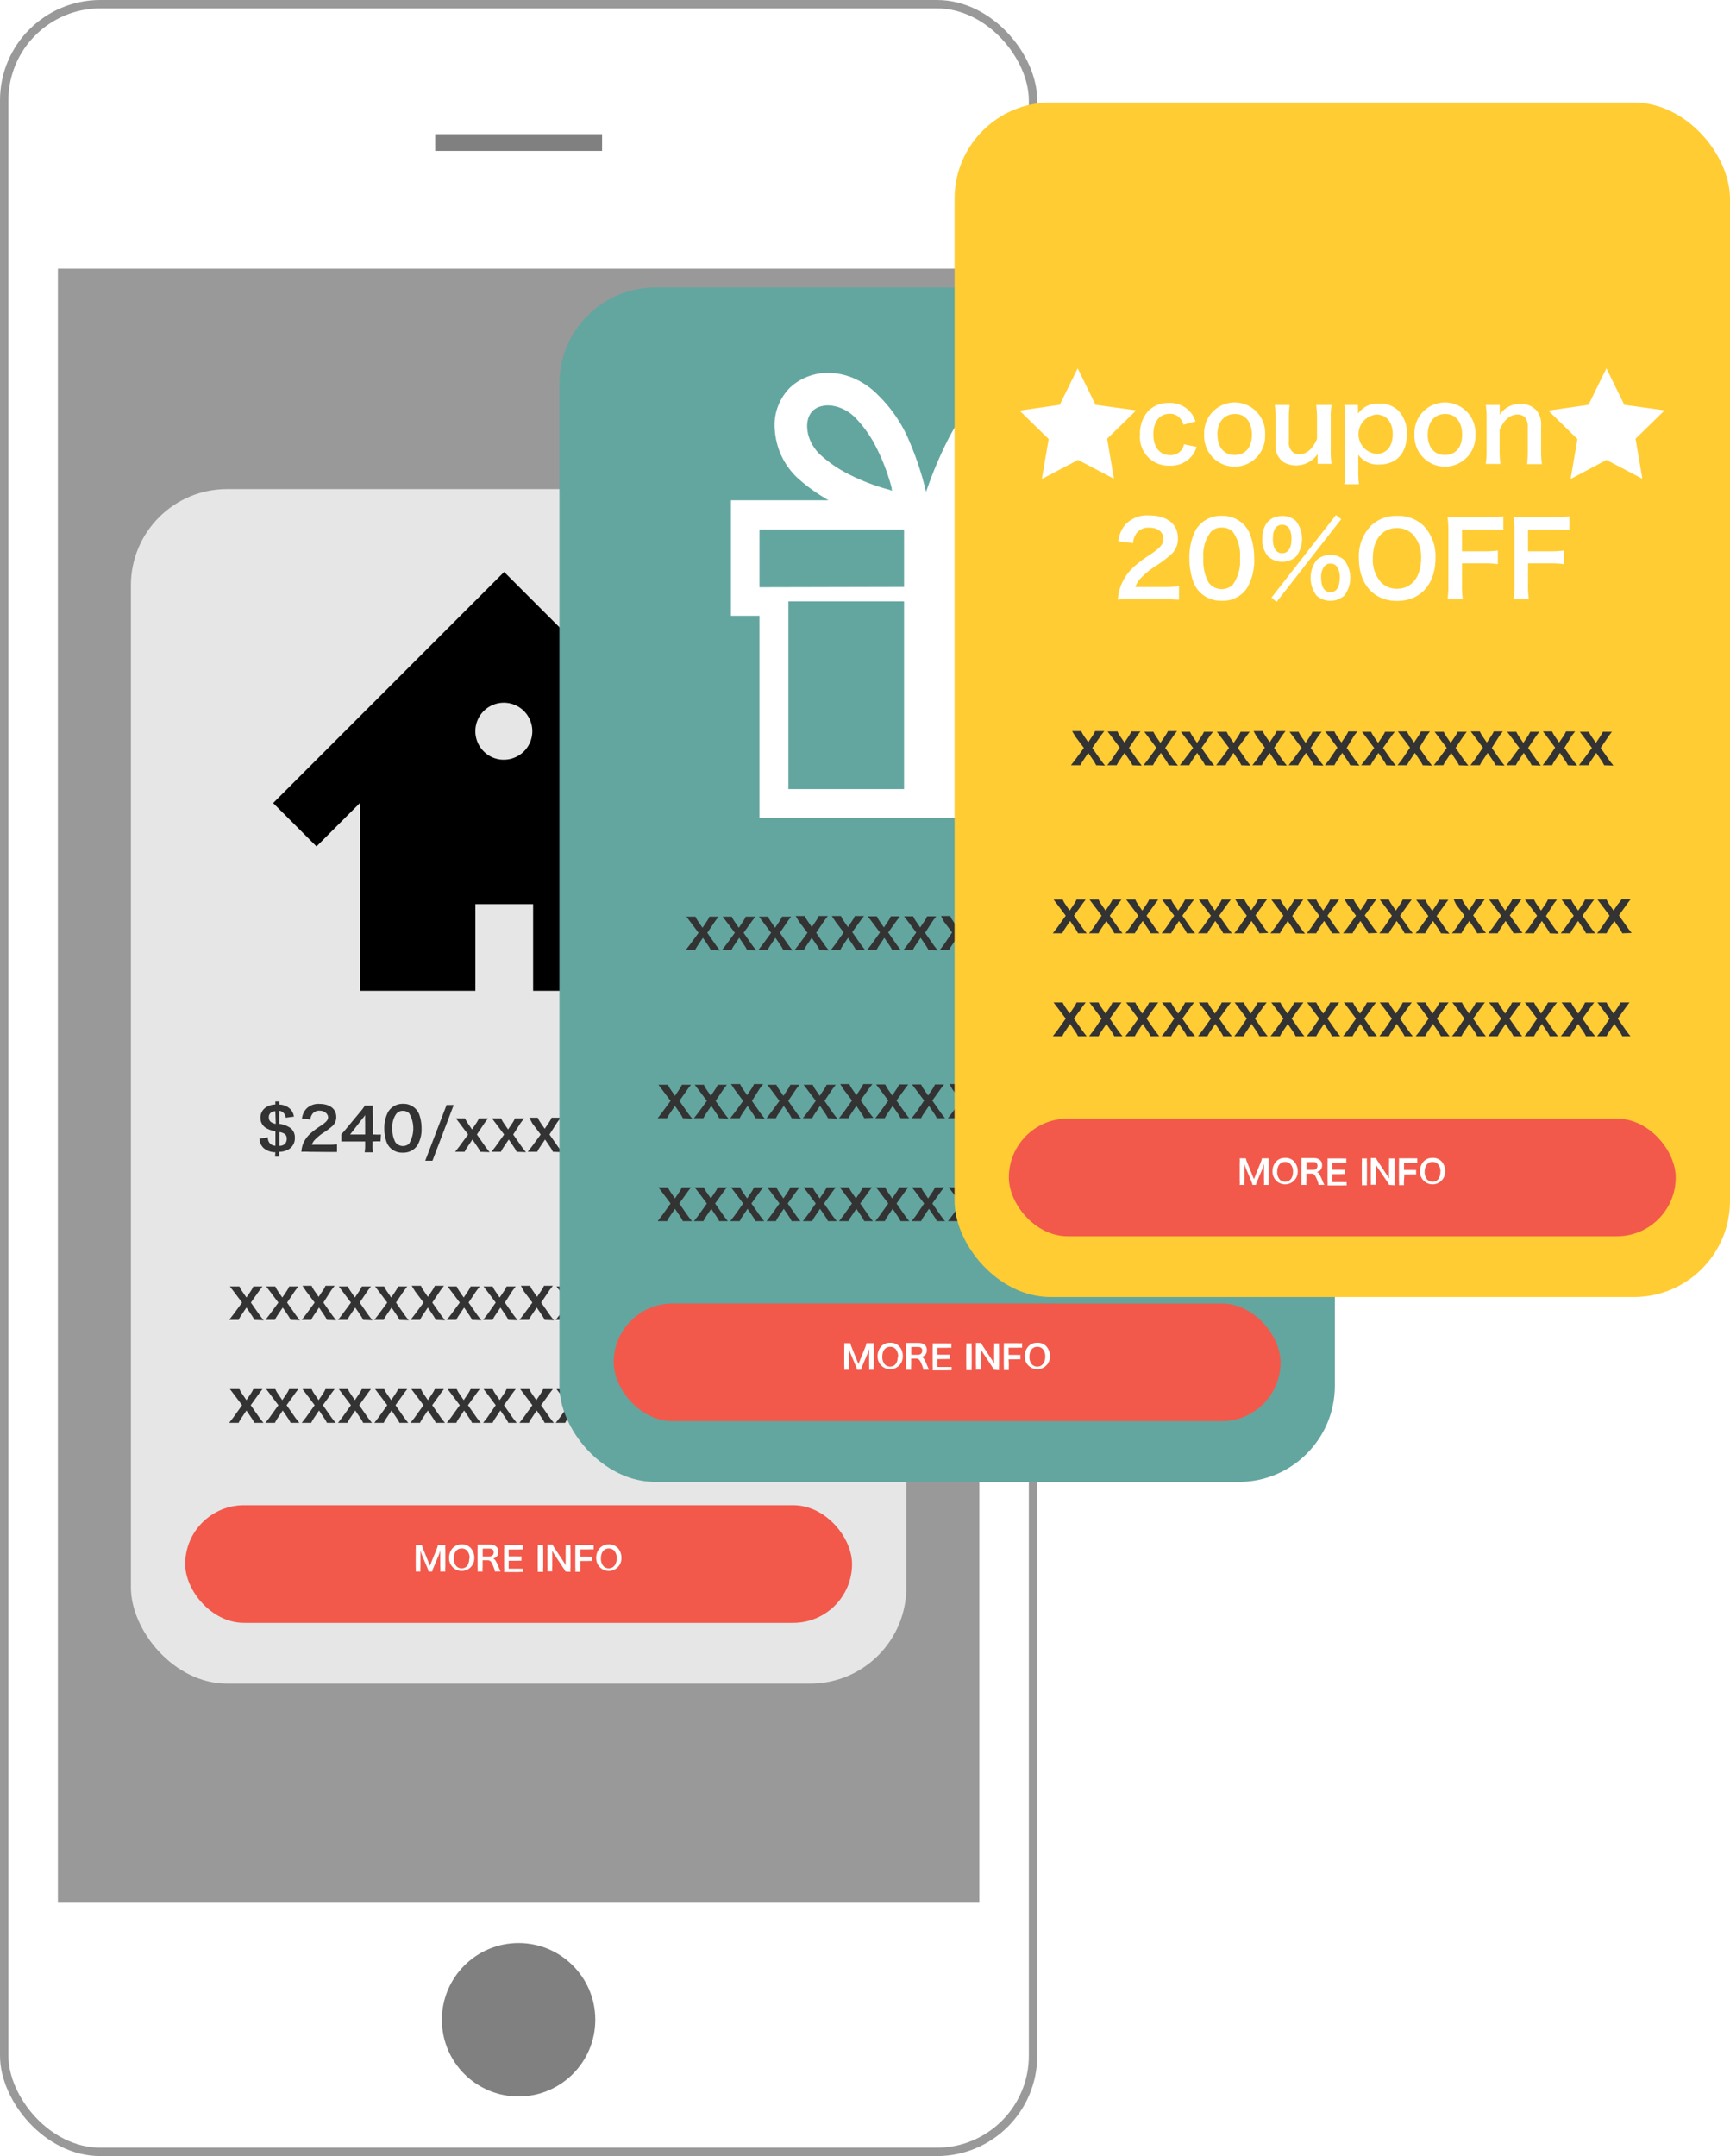 <svg xmlns="http://www.w3.org/2000/svg" viewBox="0 0 205.9 256.56"><defs><style>.cls-1,.cls-7{fill:none;stroke-miterlimit:10}.cls-1{stroke:#999}.cls-2{fill:#999}.cls-3{fill:#e6e6e6}.cls-4{fill:#f2594b}.cls-5{fill:#fff}.cls-6{fill:#333}.cls-7{stroke:gray;stroke-width:2px}.cls-8{fill:gray}.cls-9{fill:#63a69f}.cls-10{fill:#fc3}</style></defs><title>img-tool-07</title><g id="レイヤー_2" data-name="レイヤー 2"><g id="_4" data-name="4"><rect class="cls-1" x=".5" y=".5" width="122.45" height="255.56" rx="11.44" ry="11.44"/><path class="cls-2" d="M6.89 31.97h109.67v194.45H6.89z"/><rect class="cls-3" x="15.58" y="58.2" width="92.29" height="142.14" rx="11.44" ry="11.44"/><rect class="cls-4" x="22.04" y="179.11" width="79.37" height="14" rx="7" ry="7"/><path class="cls-5" d="M51 187a2.75 2.75 0 0 0-.18-.54l-.58-1.37a4.44 4.44 0 0 1-.2-.61v1.94a3.6 3.6 0 0 0 0 .58h-.56a3.75 3.75 0 0 0 0-.58v-2a4 4 0 0 0 0-.59h.73a2.73 2.73 0 0 0 .15.48l.81 2 .81-2a2.24 2.24 0 0 0 .14-.48H53a4.13 4.13 0 0 0 0 .59v2a3.47 3.47 0 0 0 0 .58h-.6a3.66 3.66 0 0 0 0-.58v-1.33-.61a4.94 4.94 0 0 1-.18.58l-.6 1.41a3.27 3.27 0 0 0-.18.53zM56 184.18a1.73 1.73 0 0 1 .45 1.25 1.5 1.5 0 1 1-3 0 1.71 1.71 0 0 1 .46-1.25 1.39 1.39 0 0 1 1-.4 1.4 1.4 0 0 1 1.09.4zm-.11 1.25a1.29 1.29 0 0 0-.32-.93.86.86 0 0 0-.62-.24c-.58 0-.94.46-.94 1.18a1.32 1.32 0 0 0 .32.94.86.86 0 0 0 .62.24c.55 0 .9-.45.9-1.19zM58.91 187a3.28 3.28 0 0 0-.21-.64c-.22-.55-.36-.7-.66-.7h-.6v.82a3.13 3.13 0 0 0 0 .52h-.6a3.13 3.13 0 0 0 0-.52v-2.16a3.57 3.57 0 0 0 0-.52h1.47c.61 0 1 .3 1 .83a.82.82 0 0 1-.2.6.84.84 0 0 1-.44.23c.25.08.33.19.72 1.13l.19.4zm-.66-1.79a.54.54 0 0 0 .38-.14.48.48 0 0 0 .13-.35c0-.29-.16-.44-.49-.44h-.82v.93zM62.25 187.06a3.36 3.36 0 0 0-.52 0H60a3.22 3.22 0 0 0 0-.53v-2.16a3.55 3.55 0 0 0 0-.52h1.72a4.37 4.37 0 0 0 .52 0v.53a3.66 3.66 0 0 0-.52 0h-1.18v.82h1a4.07 4.07 0 0 0 .52 0v.52a3.08 3.08 0 0 0-.52 0h-1v.94h1.2a3.74 3.74 0 0 0 .51 0zM64.65 183.85a3 3 0 0 0 0 .52v2.15a3 3 0 0 0 0 .52H64a3 3 0 0 0 0-.52v-2.15a3 3 0 0 0 0-.52zM67.3 187a4 4 0 0 0-.26-.43L66 185c-.08-.12-.18-.29-.27-.48v1.86a4.41 4.41 0 0 0 0 .6h-.58a4.31 4.31 0 0 0 0-.6v-2.06a3.33 3.33 0 0 0 0-.52h.62a2.17 2.17 0 0 0 .24.42l1 1.52c.1.14.22.35.31.51v-1.85a3.49 3.49 0 0 0 0-.55h.58a3.49 3.49 0 0 0 0 .55v2.12a3 3 0 0 0 0 .52zM69.07 186.45a3.45 3.45 0 0 0 0 .58h-.6a3.37 3.37 0 0 0 0-.57v-2.11a3.46 3.46 0 0 0 0-.52h1.63a4.16 4.16 0 0 0 .55 0v.54a3.73 3.73 0 0 0-.55 0h-1.03v.85h.86a3.85 3.85 0 0 0 .54 0v.53a3.82 3.82 0 0 0-.54 0h-.86zM73.51 184.18a1.73 1.73 0 0 1 .45 1.25 1.5 1.5 0 1 1-3 0 1.71 1.71 0 0 1 .46-1.25 1.39 1.39 0 0 1 1-.4 1.4 1.4 0 0 1 1.09.4zm-.11 1.25a1.29 1.29 0 0 0-.32-.93.86.86 0 0 0-.62-.24c-.58 0-.94.46-.94 1.18a1.32 1.32 0 0 0 .32.94.86.86 0 0 0 .62.24c.54 0 .94-.45.94-1.19z"/><path class="cls-6" d="M32.77 137.11a2.14 2.14 0 0 1-1.41-.51 1.63 1.63 0 0 1-.48-1.1l1-.16a1 1 0 0 0 .26.73.93.93 0 0 0 .64.27v-1.73a3 3 0 0 1-1.18-.42A1.39 1.39 0 0 1 31 133a1.45 1.45 0 0 1 .68-1.25 2.16 2.16 0 0 1 1.09-.32v-.36h.48v.37a1.88 1.88 0 0 1 1.25.49 1.55 1.55 0 0 1 .48.94L34 133a.91.91 0 0 0-.25-.57.81.81 0 0 0-.52-.25v1.55a3 3 0 0 1 1.31.48 1.36 1.36 0 0 1 .55 1.18 1.51 1.51 0 0 1-.71 1.36 2.27 2.27 0 0 1-1.16.31v.58h-.48zm0-4.88a.88.88 0 0 0-.54.18.66.66 0 0 0-.23.59.62.62 0 0 0 .27.53 1.52 1.52 0 0 0 .55.21zm.48 4.12c.57 0 .88-.35.88-.85a.69.69 0 0 0-.22-.55 1.51 1.51 0 0 0-.65-.24zM36.77 137.06a6.39 6.39 0 0 0-.9 0 3.56 3.56 0 0 1 .18-.9 3.45 3.45 0 0 1 1-1.37 9.73 9.73 0 0 1 1.16-.85c.64-.44.84-.67.84-1s-.37-.77-1-.77a1 1 0 0 0-.89.41 1.34 1.34 0 0 0-.22.64l-1-.12a2.1 2.1 0 0 1 .48-1.12 2 2 0 0 1 1.6-.62c1.23 0 2 .59 2 1.55a1.42 1.42 0 0 1-.5 1.12 8.8 8.8 0 0 1-1.18.86 6.17 6.17 0 0 0-.83.7 1.69 1.69 0 0 0-.4.63h2a7.31 7.31 0 0 0 1-.06v.92h-1.06zM45.29 135.82a5.53 5.53 0 0 0-.7 0h-.25v.5a4.31 4.31 0 0 0 .06.8h-1a4.47 4.47 0 0 0 .06-.81v-.48h-2.83v-.86c.24-.26.32-.35.56-.64l1.66-2a6.69 6.69 0 0 0 .58-.77h.95a9.87 9.87 0 0 0 0 1.18V135h.25a4.59 4.59 0 0 0 .71 0zm-1.83-2.29a7.83 7.83 0 0 1 0-.84c-.14.2-.22.31-.48.62L41.67 135h1.79zM46.47 136.61a2 2 0 0 1-.46-.71 4.69 4.69 0 0 1-.27-1.61 4.13 4.13 0 0 1 .43-1.94 2 2 0 0 1 1.79-1 2 2 0 0 1 1.48.57 2 2 0 0 1 .46.71 4.71 4.71 0 0 1 .27 1.63 3.68 3.68 0 0 1-.52 2.07 2 2 0 0 1-1.7.83 2 2 0 0 1-1.48-.55zm2.23-.54a3.54 3.54 0 0 0 0-3.59 1 1 0 0 0-.76-.29.94.94 0 0 0-.78.36 2.61 2.61 0 0 0-.46 1.7 3.15 3.15 0 0 0 .36 1.67 1.12 1.12 0 0 0 1.65.16zM54 131.49l-2.53 6.63h-.86l2.54-6.63zM57.17 137.06a3.74 3.74 0 0 0-.33-.57l-.61-.9-.63.94a3.76 3.76 0 0 0-.3.53h-1.13l.49-.63 1.05-1.43-1-1.33-.45-.59h1.09a3.26 3.26 0 0 0 .29.53l.54.79.53-.79a3.43 3.43 0 0 0 .29-.53h1.09c-.22.29-.34.44-.45.6l-.88 1.32 1 1.43c.1.14.33.44.52.67zM61.49 137.06a3.74 3.74 0 0 0-.33-.57l-.61-.9-.63.94a3.76 3.76 0 0 0-.3.53h-1.13l.49-.63L60 135l-1-1.33-.45-.59h1.09a3.26 3.26 0 0 0 .29.53l.54.79.53-.79a3.43 3.43 0 0 0 .29-.53h1.09c-.22.29-.34.44-.45.6l-.85 1.32 1 1.43c.1.14.33.44.52.67zM65.81 137.06a3.74 3.74 0 0 0-.33-.57l-.61-.9-.63.94a3.76 3.76 0 0 0-.3.53h-1.13l.49-.63 1.05-1.43-1-1.33L63 133h1a3.26 3.26 0 0 0 .29.53l.54.79.53-.79a3.43 3.43 0 0 0 .29-.53h1.09c-.22.29-.34.44-.45.6l-.89 1.4 1 1.43c.1.14.33.44.52.67zM70.13 137.06a3.74 3.74 0 0 0-.33-.57l-.61-.9-.63.94a3.76 3.76 0 0 0-.3.53h-1.13l.49-.63 1.05-1.43-1-1.33-.45-.59h1.09a3.26 3.26 0 0 0 .29.53l.54.79.53-.79A3.43 3.43 0 0 0 70 133h1.09c-.22.29-.34.44-.45.6l-.92 1.4 1 1.43c.1.14.33.44.52.67zM74.45 137.06a3.74 3.74 0 0 0-.33-.57l-.61-.9-.63.94a3.76 3.76 0 0 0-.3.53h-1.13l.49-.63L73 135l-1-1.33-.45-.59h1.09a3.26 3.26 0 0 0 .29.53l.54.79.53-.79a3.43 3.43 0 0 0 .29-.53h1.09c-.22.29-.34.44-.45.6L74 135l1 1.43c.1.14.33.44.52.67zM78.77 137.06a3.74 3.74 0 0 0-.33-.57l-.61-.9-.63.94a3.76 3.76 0 0 0-.3.53h-1.13l.49-.63 1.05-1.43-1-1.33-.45-.59H77a3.26 3.26 0 0 0 .29.53l.54.79.53-.79a3.43 3.43 0 0 0 .29-.53h1.09c-.22.29-.34.44-.45.6l-.94 1.32 1 1.43c.1.14.33.44.52.67zM83.09 137.06a3.74 3.74 0 0 0-.33-.57l-.61-.9-.63.94a3.76 3.76 0 0 0-.3.53h-1.13l.49-.63 1.05-1.43-1-1.33-.45-.59h1.09a3.26 3.26 0 0 0 .29.53l.54.79.53-.79A3.43 3.43 0 0 0 83 133h1.09c-.22.29-.34.44-.45.6l-.97 1.4 1 1.43c.1.14.33.44.52.67zM87.4 137.06a3.74 3.74 0 0 0-.33-.57l-.61-.9-.63.94a3.76 3.76 0 0 0-.3.53h-1.12l.49-.63 1.05-1.43-1-1.33-.45-.59h1.09a3.26 3.26 0 0 0 .29.53l.54.79.53-.79a3.43 3.43 0 0 0 .29-.53h1.09c-.22.29-.34.44-.45.6L87 135l1 1.43c.1.14.33.44.52.67zM91.72 137.06a3.74 3.74 0 0 0-.33-.57l-.61-.9-.63.94a3.76 3.76 0 0 0-.3.53h-1.12l.49-.63 1.05-1.43-1-1.33-.45-.59H90a3.26 3.26 0 0 0 .29.53l.54.79.53-.79a3.43 3.43 0 0 0 .29-.53h1.05c-.22.29-.34.44-.45.6l-.94 1.32 1 1.43c.1.14.33.44.52.67zM30.27 157.06a3.74 3.74 0 0 0-.33-.57l-.61-.9-.63.94a3.76 3.76 0 0 0-.3.53h-1.13l.49-.63 1.05-1.43-1-1.33-.45-.59h1.14a3.26 3.26 0 0 0 .29.53l.54.79.53-.79a3.43 3.43 0 0 0 .29-.53h1.09c-.22.29-.34.44-.45.6l-.93 1.32 1 1.43c.1.14.33.44.52.67zM34.59 157.06a3.74 3.74 0 0 0-.33-.57l-.61-.9-.63.94a3.76 3.76 0 0 0-.3.53h-1.13l.49-.63 1.05-1.43-1-1.33-.45-.59h1.09a3.26 3.26 0 0 0 .29.53l.54.79.53-.79a3.43 3.43 0 0 0 .29-.53h1.09c-.22.29-.34.44-.45.6l-.89 1.32 1 1.43c.1.14.33.44.52.67zM38.91 157.06a3.74 3.74 0 0 0-.33-.57l-.61-.9-.63.94a3.76 3.76 0 0 0-.3.53h-1.13l.49-.63 1.05-1.43-1-1.33L36 153h1.09a3.26 3.26 0 0 0 .29.53l.54.79.53-.79a3.43 3.43 0 0 0 .29-.53h1.09c-.22.29-.34.44-.45.6l-.89 1.4 1 1.43c.1.14.33.44.52.67zM43.22 157.06a3.74 3.74 0 0 0-.33-.57l-.61-.9-.63.94a3.76 3.76 0 0 0-.3.53h-1.12l.49-.63 1.05-1.43-1-1.33-.45-.59h1.09a3.26 3.26 0 0 0 .29.53l.54.79.53-.79a3.43 3.43 0 0 0 .29-.53h1.09c-.22.29-.34.44-.45.6l-.89 1.32 1 1.43c.1.14.33.44.52.67zM47.54 157.06a3.74 3.74 0 0 0-.33-.57l-.61-.9-.63.94a3.76 3.76 0 0 0-.3.53h-1.12l.49-.63 1.05-1.43-1-1.33-.45-.59h1.09a3.26 3.26 0 0 0 .29.53l.54.79.53-.79a3.43 3.43 0 0 0 .29-.53h1.09c-.22.29-.34.44-.45.6l-.89 1.32 1 1.43c.1.14.33.44.52.67zM51.86 157.06a3.74 3.74 0 0 0-.33-.57l-.61-.9-.63.94a3.76 3.76 0 0 0-.3.53h-1.13l.49-.63 1.06-1.43-1-1.33L49 153h1.1a3.26 3.26 0 0 0 .29.53l.54.79.53-.79a3.43 3.43 0 0 0 .29-.53h1.09c-.22.29-.34.44-.45.6l-.94 1.4 1 1.43c.1.14.33.44.52.67zM56.18 157.06a3.74 3.74 0 0 0-.33-.57l-.61-.9-.63.94a3.76 3.76 0 0 0-.3.53h-1.13l.49-.63 1.05-1.43-1-1.33-.45-.59h1.09a3.26 3.26 0 0 0 .29.53l.54.79.53-.79a3.43 3.43 0 0 0 .29-.53h1.09c-.22.29-.34.44-.45.6l-.88 1.32 1 1.43c.1.14.33.44.52.67zM60.5 157.06a3.74 3.74 0 0 0-.33-.57l-.61-.9-.63.94a3.76 3.76 0 0 0-.3.53H57.5l.49-.63L59 155l-1-1.33-.45-.59h1.09a3.26 3.26 0 0 0 .29.53l.54.79.53-.79a3.43 3.43 0 0 0 .29-.53h1.09c-.22.29-.34.44-.45.6l-.84 1.32 1 1.43c.1.14.33.44.52.67zM64.82 157.06a3.74 3.74 0 0 0-.33-.57l-.61-.9-.63.94a3.76 3.76 0 0 0-.3.53h-1.13l.49-.63 1.05-1.43-1-1.33L62 153h1.09a3.26 3.26 0 0 0 .29.53l.54.79.53-.79a3.43 3.43 0 0 0 .29-.53h1.06c-.22.29-.34.44-.45.6l-.94 1.4 1 1.43c.1.14.33.44.52.67zM69.14 157.06a3.74 3.74 0 0 0-.33-.57l-.61-.9-.63.94a3.76 3.76 0 0 0-.3.53h-1.13l.49-.63 1.05-1.43-1-1.33-.45-.59h1.09a3.26 3.26 0 0 0 .29.53l.54.79.53-.79A3.43 3.43 0 0 0 69 153h1.09c-.22.29-.34.44-.45.6l-.92 1.4 1 1.43c.1.14.33.44.52.67zM73.46 157.06a3.74 3.74 0 0 0-.33-.57l-.61-.9-.63.94a3.76 3.76 0 0 0-.3.53h-1.13l.49-.63L72 155l-1-1.33-.4-.67h1.09a3.26 3.26 0 0 0 .29.53l.54.79.53-.79a3.43 3.43 0 0 0 .29-.53h1.09c-.22.29-.34.44-.45.6L73 155l1 1.43c.1.14.33.44.52.67zM77.78 157.06a3.74 3.74 0 0 0-.33-.57l-.61-.9-.63.94a3.76 3.76 0 0 0-.3.53h-1.13l.49-.63 1.05-1.43-1-1.33-.45-.59H76a3.26 3.26 0 0 0 .29.53l.54.79.53-.79a3.43 3.43 0 0 0 .29-.53h1.09c-.22.29-.34.44-.45.6l-.93 1.32 1 1.43c.1.14.33.44.52.67zM82.09 157.06a3.74 3.74 0 0 0-.33-.57l-.61-.9-.63.94a3.76 3.76 0 0 0-.3.53H79.1l.49-.63 1.05-1.43-1-1.33-.45-.59h1.09a3.26 3.26 0 0 0 .29.53l.54.79.53-.79A3.43 3.43 0 0 0 82 153h1.09c-.22.29-.34.44-.45.6l-.96 1.4 1 1.43c.1.14.33.44.52.67zM86.41 157.06a3.74 3.74 0 0 0-.33-.57l-.61-.9-.63.94a3.76 3.76 0 0 0-.3.53h-1.12l.49-.63L85 155l-1-1.33-.45-.59h1.09a3.26 3.26 0 0 0 .29.53l.54.79.53-.79a3.43 3.43 0 0 0 .29-.53h1.09c-.22.29-.34.44-.45.6L86 155l1 1.43c.1.14.33.44.52.67zM90.73 157.06a3.74 3.74 0 0 0-.33-.57l-.61-.9-.63.94a3.76 3.76 0 0 0-.3.53h-1.13l.49-.63 1.06-1.43-1-1.33-.45-.59H89a3.26 3.26 0 0 0 .29.53l.54.79.53-.79a3.43 3.43 0 0 0 .29-.53h1.09c-.22.29-.34.44-.45.6l-.97 1.32 1 1.43c.1.14.33.44.52.67zM95.05 157.06a3.74 3.74 0 0 0-.33-.57l-.61-.9-.63.94a3.76 3.76 0 0 0-.3.53h-1.13l.49-.63 1.05-1.43-1-1.33-.45-.59h1.09a3.26 3.26 0 0 0 .29.53l.54.79.53-.79a3.43 3.43 0 0 0 .29-.53H96c-.22.29-.34.44-.45.6l-.91 1.32 1 1.43c.1.14.33.44.52.67zM30.27 169.31a3.74 3.74 0 0 0-.33-.57l-.61-.9-.63.94a3.76 3.76 0 0 0-.3.53h-1.13l.49-.63 1.05-1.47-1-1.33-.45-.59h1.14a3.26 3.26 0 0 0 .29.53l.54.79.53-.79a3.43 3.43 0 0 0 .29-.53h1.09c-.22.29-.34.44-.45.6l-.95 1.32 1 1.43c.1.14.33.44.52.67zM34.59 169.31a3.74 3.74 0 0 0-.33-.57l-.61-.9-.63.94a3.76 3.76 0 0 0-.3.53h-1.13l.49-.63 1.05-1.47-1-1.33-.45-.59h1.09a3.26 3.26 0 0 0 .29.53l.54.79.53-.79a3.43 3.43 0 0 0 .29-.53h1.09c-.22.29-.34.44-.45.6l-.95 1.32 1 1.43c.1.14.33.44.52.67zM38.91 169.31a3.74 3.74 0 0 0-.33-.57l-.61-.9-.63.94a3.76 3.76 0 0 0-.3.53h-1.13l.49-.63 1.05-1.47-1-1.33-.45-.59h1.09a3.26 3.26 0 0 0 .29.53l.54.79.53-.79a3.43 3.43 0 0 0 .29-.53h1.09c-.22.29-.34.44-.45.6l-.95 1.32 1 1.43c.1.14.33.44.52.67zM43.22 169.31a3.74 3.74 0 0 0-.33-.57l-.61-.9-.63.94a3.76 3.76 0 0 0-.3.53h-1.12l.49-.63 1.05-1.47-1-1.33-.45-.59h1.09a3.26 3.26 0 0 0 .29.53l.54.79.53-.79a3.43 3.43 0 0 0 .29-.53h1.09c-.22.29-.34.44-.45.6l-.95 1.32 1 1.43c.1.14.33.44.52.67zM47.54 169.31a3.74 3.74 0 0 0-.33-.57l-.61-.9-.63.94a3.76 3.76 0 0 0-.3.53h-1.12l.49-.63 1.05-1.47-1-1.33-.45-.59h1.09a3.26 3.26 0 0 0 .29.53l.54.79.53-.79a3.43 3.43 0 0 0 .29-.53h1.09c-.22.29-.34.44-.45.6l-.95 1.32 1 1.43c.1.14.33.44.52.67zM51.86 169.31a3.74 3.74 0 0 0-.33-.57l-.61-.9-.63.94a3.76 3.76 0 0 0-.3.53h-1.13l.49-.63 1.05-1.47-1-1.33-.45-.59h1.15a3.26 3.26 0 0 0 .29.53l.54.79.53-.79a3.43 3.43 0 0 0 .29-.53h1.09c-.22.29-.34.44-.45.6l-.95 1.32 1 1.43c.1.14.33.44.52.67zM56.18 169.31a3.74 3.74 0 0 0-.33-.57l-.61-.9-.63.94a3.76 3.76 0 0 0-.3.53h-1.13l.49-.63 1.05-1.47-1-1.33-.45-.59h1.09a3.26 3.26 0 0 0 .29.53l.54.79.53-.79a3.43 3.43 0 0 0 .29-.53h1.09c-.22.29-.34.44-.45.6l-.95 1.32 1 1.43c.1.14.33.44.52.67zM60.5 169.31a3.74 3.74 0 0 0-.33-.57l-.61-.9-.63.94a3.76 3.76 0 0 0-.3.53H57.5l.49-.63 1.01-1.47-1-1.33-.45-.59h1.09a3.26 3.26 0 0 0 .29.53l.54.79.53-.79a3.43 3.43 0 0 0 .29-.53h1.09c-.22.29-.34.44-.45.6l-.95 1.32 1 1.43c.1.14.33.44.52.67zM64.82 169.31a3.74 3.74 0 0 0-.33-.57l-.61-.9-.63.94a3.76 3.76 0 0 0-.3.53h-1.13l.49-.63 1.05-1.47-1-1.33-.45-.59H63a3.26 3.26 0 0 0 .29.53l.54.79.53-.79a3.43 3.43 0 0 0 .29-.53h1.15c-.22.29-.34.44-.45.6l-.95 1.32 1 1.43c.1.14.33.44.52.67zM69.14 169.31a3.74 3.74 0 0 0-.33-.57l-.61-.9-.63.94a3.76 3.76 0 0 0-.3.53h-1.13l.49-.63 1.05-1.47-1-1.33-.45-.59h1.09a3.26 3.26 0 0 0 .29.53l.54.79.53-.79a3.43 3.43 0 0 0 .29-.53h1.09c-.22.29-.34.44-.45.6l-.95 1.32 1 1.43c.1.14.33.44.52.67zM73.46 169.31a3.74 3.74 0 0 0-.33-.57l-.61-.9-.63.94a3.76 3.76 0 0 0-.3.53h-1.13l.49-.63 1.05-1.47-1-1.33-.45-.59h1.09a3.26 3.26 0 0 0 .29.53l.54.79.53-.79a3.43 3.43 0 0 0 .29-.53h1.09c-.22.29-.34.44-.45.6l-.93 1.32 1 1.43c.1.14.33.44.52.67zM77.78 169.31a3.74 3.74 0 0 0-.33-.57l-.61-.9-.63.94a3.76 3.76 0 0 0-.3.53h-1.13l.49-.63 1.05-1.47-1-1.33-.45-.59H76a3.26 3.26 0 0 0 .29.53l.54.79.53-.79a3.43 3.43 0 0 0 .29-.53h1.09c-.22.29-.34.44-.45.6l-.95 1.32 1 1.43c.1.14.33.44.52.67zM82.09 169.31a3.74 3.74 0 0 0-.33-.57l-.61-.9-.63.94a3.76 3.76 0 0 0-.3.53H79.1l.49-.63 1.05-1.47-1-1.33-.45-.59h1.09a3.26 3.26 0 0 0 .29.53l.54.79.53-.79a3.43 3.43 0 0 0 .29-.53h1.09c-.22.29-.34.44-.45.6l-.95 1.32 1 1.43c.1.14.33.44.52.67zM86.41 169.31a3.74 3.74 0 0 0-.33-.57l-.61-.9-.63.94a3.76 3.76 0 0 0-.3.53h-1.12l.49-.63 1.09-1.47-1-1.33-.45-.59h1.09a3.26 3.26 0 0 0 .29.53l.54.79.53-.79a3.43 3.43 0 0 0 .29-.53h1.09c-.22.29-.34.44-.45.6l-.93 1.32 1 1.43c.1.14.33.44.52.67zM90.73 169.31a3.74 3.74 0 0 0-.33-.57l-.61-.9-.63.94a3.76 3.76 0 0 0-.3.53h-1.13l.49-.63 1.05-1.47-1-1.33-.45-.59H89a3.26 3.26 0 0 0 .29.53l.54.79.53-.79a3.43 3.43 0 0 0 .29-.53h1.09c-.22.29-.34.44-.45.6l-.95 1.32 1 1.43c.1.14.33.44.52.67zM95.05 169.31a3.74 3.74 0 0 0-.33-.57l-.61-.9-.63.94a3.76 3.76 0 0 0-.3.53h-1.13l.49-.63 1.05-1.47-1-1.33-.45-.59h1.09a3.26 3.26 0 0 0 .29.53l.54.79.53-.79a3.43 3.43 0 0 0 .29-.53H96c-.22.29-.34.44-.45.6l-.95 1.32 1 1.43c.1.14.33.44.52.67z"/><path class="cls-7" d="M51.79 16.96h19.87"/><circle class="cls-8" cx="61.72" cy="240.34" r="9.13"/><path d="M60 68.06l27.5 27.5-5.16 5.16-5.14-5.16v22.34H63.45v-10.31h-6.87v10.31H42.83V95.56l-5.16 5.16-5.16-5.16zm0 22.34a3.39 3.39 0 1 0-2.44-1 3.32 3.32 0 0 0 2.44 1z"/><rect class="cls-9" x="66.58" y="34.2" width="92.29" height="142.14" rx="11.44" ry="11.44"/><rect class="cls-4" x="73.04" y="155.11" width="79.37" height="14" rx="7" ry="7"/><path class="cls-5" d="M102 163a2.75 2.75 0 0 0-.18-.54l-.58-1.37a4.44 4.44 0 0 1-.2-.61v1.94a3.6 3.6 0 0 0 0 .58h-.56a3.75 3.75 0 0 0 0-.58v-2a4 4 0 0 0 0-.59h.73a2.73 2.73 0 0 0 .15.48l.81 2 .81-2a2.24 2.24 0 0 0 .14-.48h.88a4.13 4.13 0 0 0 0 .59v2a3.47 3.47 0 0 0 0 .58h-.56a3.66 3.66 0 0 0 0-.58v-1.33-.61a4.94 4.94 0 0 1-.18.58l-.6 1.41a3.27 3.27 0 0 0-.18.53zM107 160.18a1.73 1.73 0 0 1 .45 1.25 1.5 1.5 0 1 1-3 0 1.71 1.71 0 0 1 .46-1.25 1.39 1.39 0 0 1 1-.4 1.4 1.4 0 0 1 1.09.4zm-.11 1.25a1.29 1.29 0 0 0-.32-.93.86.86 0 0 0-.62-.24c-.58 0-.94.46-.94 1.18a1.32 1.32 0 0 0 .32.94.86.86 0 0 0 .62.24c.55 0 .9-.45.9-1.19zM109.91 163a3.31 3.31 0 0 0-.21-.64c-.22-.55-.36-.7-.66-.7h-.6v.82a3.13 3.13 0 0 0 0 .52h-.6a3.13 3.13 0 0 0 0-.52v-2.16a3.57 3.57 0 0 0 0-.52h1.47c.61 0 1 .3 1 .83a.82.82 0 0 1-.2.6.84.84 0 0 1-.44.23c.25.08.33.19.72 1.13l.19.4zm-.66-1.79a.54.54 0 0 0 .38-.14.48.48 0 0 0 .13-.35c0-.29-.16-.44-.49-.44h-.82v.93zM113.25 163.06a3.35 3.35 0 0 0-.52 0H111a3.28 3.28 0 0 0 0-.53v-2.16a3.62 3.62 0 0 0 0-.52h1.71a4.36 4.36 0 0 0 .52 0v.53a3.65 3.65 0 0 0-.52 0h-1.15v.82h1a4.06 4.06 0 0 0 .52 0v.52a3.08 3.08 0 0 0-.52 0h-1v.94h1.2a3.74 3.74 0 0 0 .51 0zM115.65 159.85a2.93 2.93 0 0 0 0 .52v2.15a3 3 0 0 0 0 .52H115a3 3 0 0 0 0-.52v-2.15a2.93 2.93 0 0 0 0-.52zM118.3 163a3.85 3.85 0 0 0-.26-.43L117 161c-.08-.12-.18-.29-.27-.48v1.86a4.49 4.49 0 0 0 0 .6h-.58a4.24 4.24 0 0 0 0-.6v-2.06a3.27 3.27 0 0 0 0-.52h.62a2.2 2.2 0 0 0 .24.42l1 1.52c.1.14.22.35.31.51v-1.85a3.43 3.43 0 0 0 0-.55h.58a3.55 3.55 0 0 0 0 .55v2.12a3.07 3.07 0 0 0 0 .52zM120.07 162.45a3.52 3.52 0 0 0 0 .58h-.6a3.32 3.32 0 0 0 0-.57v-2.11a3.4 3.4 0 0 0 0-.52h1.63a4.15 4.15 0 0 0 .55 0v.54a3.72 3.72 0 0 0-.55 0h-1.06v.85h.86a3.84 3.84 0 0 0 .54 0v.53a3.81 3.81 0 0 0-.54 0h-.86zM124.51 160.18a1.73 1.73 0 0 1 .45 1.25 1.5 1.5 0 1 1-3 0 1.71 1.71 0 0 1 .46-1.25 1.39 1.39 0 0 1 1-.4 1.4 1.4 0 0 1 1.09.4zm-.11 1.25a1.29 1.29 0 0 0-.32-.93.86.86 0 0 0-.62-.24c-.58 0-.94.46-.94 1.18a1.32 1.32 0 0 0 .32.94.86.86 0 0 0 .62.24c.54 0 .94-.45.94-1.19z"/><path class="cls-6" d="M84.6 113.06a3.74 3.74 0 0 0-.33-.57l-.61-.9-.63.94a3.76 3.76 0 0 0-.3.53H81.6l.49-.63 1.05-1.43-1-1.33-.45-.59h1.09a3.26 3.26 0 0 0 .29.53l.54.79.53-.79a3.43 3.43 0 0 0 .29-.53h1.09c-.22.29-.34.44-.45.6l-.89 1.32 1 1.43c.1.14.33.44.52.67zM88.92 113.06a3.74 3.74 0 0 0-.33-.57l-.61-.9-.63.94a3.76 3.76 0 0 0-.3.53h-1.13l.49-.63 1.05-1.43-1-1.33-.45-.59h1.09a3.26 3.26 0 0 0 .29.53l.54.79.53-.79a3.43 3.43 0 0 0 .29-.53h1.15c-.22.29-.34.44-.45.6L88.5 111l1 1.43c.1.14.33.44.52.67zM93.23 113.06a3.74 3.74 0 0 0-.33-.57l-.61-.9-.63.94a3.76 3.76 0 0 0-.3.53h-1.12l.49-.63 1.05-1.43-1-1.33-.45-.59h1.09a3.26 3.26 0 0 0 .29.53l.54.79.53-.79a3.43 3.43 0 0 0 .29-.53h1.09c-.22.29-.34.44-.45.6l-.89 1.32 1 1.43c.1.14.33.44.52.67zM97.55 113.06a3.74 3.74 0 0 0-.33-.57l-.61-.9-.63.94a3.76 3.76 0 0 0-.3.53h-1.12l.49-.63L96.1 111l-1-1.33-.4-.67h1.09a3.26 3.26 0 0 0 .29.53l.54.79.53-.79a3.43 3.43 0 0 0 .29-.53h1.09c-.22.29-.34.44-.45.6l-.94 1.4 1 1.43c.1.14.33.44.52.67zM101.87 113.06a3.74 3.74 0 0 0-.33-.57l-.61-.9-.63.94a3.76 3.76 0 0 0-.3.53h-1.13l.49-.63 1.05-1.47-1-1.33L99 109h1.09a3.26 3.26 0 0 0 .29.53l.54.79.53-.79a3.43 3.43 0 0 0 .29-.53h1.09c-.22.29-.34.44-.45.6l-.95 1.32 1 1.43c.1.14.33.44.52.67zM106.19 113.06a3.74 3.74 0 0 0-.33-.57l-.61-.9-.63.94a3.76 3.76 0 0 0-.3.53h-1.13l.49-.63 1.05-1.47-1-1.33-.45-.59h1.09a3.26 3.26 0 0 0 .29.53l.54.79.53-.79a3.43 3.43 0 0 0 .29-.53h1.09c-.22.29-.34.44-.45.6l-.95 1.32 1 1.43c.1.14.33.44.52.67zM110.51 113.06a3.78 3.78 0 0 0-.33-.57l-.61-.9-.63.94a3.76 3.76 0 0 0-.3.53h-1.13l.49-.63 1.05-1.47-1-1.33-.45-.59h1.09a3.23 3.23 0 0 0 .29.53l.54.79.53-.79a3.46 3.46 0 0 0 .29-.53h1.09c-.22.29-.34.44-.45.6l-.88 1.36 1 1.43c.1.14.33.44.52.67zM114.83 113.06a3.7 3.7 0 0 0-.33-.57l-.61-.9-.63.94a3.76 3.76 0 0 0-.3.53h-1.13l.49-.63 1-1.47-1-1.33-.32-.63h1.09a3.26 3.26 0 0 0 .29.53l.54.79.53-.79a3.39 3.39 0 0 0 .29-.53h1.08c-.22.29-.34.44-.45.6l-.95 1.32 1 1.43c.1.14.33.44.52.67zM119.15 113.06a3.78 3.78 0 0 0-.33-.57l-.61-.9-.63.94a3.76 3.76 0 0 0-.3.53h-1.13l.49-.63 1.05-1.47-1-1.33-.45-.59h1.09a3.27 3.27 0 0 0 .29.53l.54.79.53-.79a3.46 3.46 0 0 0 .31-.57h1.09c-.22.29-.34.44-.45.6l-.95 1.32 1 1.43c.1.14.33.44.52.67zM123.47 113.06a3.7 3.7 0 0 0-.33-.57l-.61-.9-.63.94a3.76 3.76 0 0 0-.3.53h-1.13l.49-.63 1-1.47-1-1.33-.45-.59h1.09a3.26 3.26 0 0 0 .29.53l.54.79.53-.79a3.39 3.39 0 0 0 .29-.53h1.08c-.22.29-.34.44-.45.6l-.95 1.32 1 1.43c.1.14.33.44.52.67zM127.79 113.06a3.78 3.78 0 0 0-.33-.57l-.61-.9-.63.94a3.76 3.76 0 0 0-.3.53h-1.13l.49-.63 1.05-1.47-1-1.33-.45-.59H126a3.27 3.27 0 0 0 .29.53l.54.79.53-.79a3.46 3.46 0 0 0 .29-.53h1.09c-.22.29-.34.44-.45.6l-.95 1.32 1 1.43c.1.14.33.44.52.67zM132.1 113.06a3.7 3.7 0 0 0-.33-.57l-.61-.9-.63.94a3.76 3.76 0 0 0-.3.53h-1.13l.49-.63 1-1.47-1-1.33-.45-.59h1.09a3.26 3.26 0 0 0 .29.53l.54.79.53-.79a3.39 3.39 0 0 0 .41-.57h1.08c-.22.29-.34.44-.45.6l-.95 1.32 1 1.43c.1.14.33.44.52.67zM136.42 113.06a3.78 3.78 0 0 0-.33-.57l-.61-.9-.63.94a3.76 3.76 0 0 0-.3.53h-1.13l.49-.63L135 111l-1-1.33-.45-.59h1.09a3.27 3.27 0 0 0 .29.53l.54.79.53-.79a3.46 3.46 0 0 0 .29-.53h1.09c-.22.29-.34.44-.45.6L136 111l1 1.43c.1.14.33.44.52.67zM140.74 113.06a3.7 3.7 0 0 0-.33-.57l-.61-.9-.63.94a3.76 3.76 0 0 0-.3.53h-1.13l.49-.63 1-1.47-1-1.33-.45-.59H139a3.26 3.26 0 0 0 .29.53l.54.79.53-.79a3.39 3.39 0 0 0 .29-.53h1.08c-.22.29-.34.44-.45.6l-.95 1.32 1 1.43c.1.14.33.44.52.67zM145.06 113.06a3.78 3.78 0 0 0-.33-.57l-.61-.9-.63.94a3.76 3.76 0 0 0-.3.53h-1.13l.49-.63 1.05-1.43-1-1.33-.45-.59h1.09a3.27 3.27 0 0 0 .29.53l.54.79.53-.79a3.46 3.46 0 0 0 .4-.61h1c-.22.29-.34.44-.45.6l-.95 1.32 1 1.43c.1.14.33.44.52.67zM81.27 133.06a3.74 3.74 0 0 0-.33-.57l-.61-.9-.63.94a3.76 3.76 0 0 0-.3.53h-1.13l.49-.63 1.05-1.43-1-1.33-.45-.59h1.14a3.26 3.26 0 0 0 .29.53l.54.79.53-.79a3.43 3.43 0 0 0 .29-.53h1.09c-.22.29-.34.44-.45.6l-.93 1.32 1 1.43c.1.14.33.44.52.67zM85.59 133.06a3.74 3.74 0 0 0-.33-.57l-.61-.9-.63.94a3.76 3.76 0 0 0-.3.53h-1.13l.49-.63 1.05-1.43-1-1.33-.45-.59h1.09a3.26 3.26 0 0 0 .29.53l.54.79.53-.79a3.43 3.43 0 0 0 .29-.53h1.09c-.22.29-.34.44-.45.6l-.89 1.32 1 1.43c.1.14.33.44.52.67zM89.91 133.06a3.74 3.74 0 0 0-.33-.57l-.61-.9-.63.94a3.76 3.76 0 0 0-.3.53h-1.13l.49-.63 1.05-1.43-1-1.33L87 129h1.09a3.26 3.26 0 0 0 .29.53l.54.79.53-.79a3.43 3.43 0 0 0 .29-.53h1.09c-.22.29-.34.44-.45.6l-.89 1.4 1 1.43c.1.14.33.44.52.67zM94.22 133.06a3.74 3.74 0 0 0-.33-.57l-.61-.9-.63.94a3.76 3.76 0 0 0-.3.53h-1.12l.49-.63 1.05-1.43-1-1.33-.45-.59h1.09a3.26 3.26 0 0 0 .29.53l.54.79.53-.79a3.43 3.43 0 0 0 .29-.53h1.09c-.22.29-.34.44-.45.6l-.89 1.32 1 1.43c.1.14.33.44.52.67zM98.54 133.06a3.74 3.74 0 0 0-.33-.57l-.61-.9-.63.94a3.76 3.76 0 0 0-.3.53h-1.12l.49-.63 1.05-1.43-1-1.33-.45-.59h1.09a3.26 3.26 0 0 0 .29.53l.54.79.53-.79a3.43 3.43 0 0 0 .29-.53h1.09c-.22.29-.34.44-.45.6l-.89 1.32 1 1.43c.1.14.33.44.52.67zM102.86 133.06a3.74 3.74 0 0 0-.33-.57l-.61-.9-.63.94a3.76 3.76 0 0 0-.3.53h-1.13l.49-.63 1.05-1.47-1-1.33-.4-.63h1.09a3.26 3.26 0 0 0 .29.53l.54.79.53-.79a3.43 3.43 0 0 0 .29-.53h1.09c-.22.29-.34.44-.45.6l-.95 1.32 1 1.43c.1.14.33.44.52.67zM107.18 133.06a3.74 3.74 0 0 0-.33-.57l-.61-.9-.63.94a3.76 3.76 0 0 0-.3.53h-1.13l.49-.63 1.05-1.47-1-1.33-.45-.59h1.09a3.26 3.26 0 0 0 .29.53l.54.79.53-.79a3.43 3.43 0 0 0 .29-.53h1.09c-.22.29-.34.44-.45.6l-.95 1.32 1 1.43c.1.14.33.44.52.67zM111.5 133.06a3.7 3.7 0 0 0-.33-.57l-.61-.9-.63.94a3.76 3.76 0 0 0-.3.53h-1.13l.49-.63 1-1.47-1-1.33-.45-.59h1.09a3.26 3.26 0 0 0 .29.53l.54.79.53-.79a3.39 3.39 0 0 0 .29-.53h1.08c-.22.29-.34.44-.45.6l-.95 1.32 1 1.43c.1.14.33.44.52.67zM115.82 133.06a3.78 3.78 0 0 0-.33-.57l-.61-.9-.63.94a3.76 3.76 0 0 0-.3.53h-1.13l.49-.63 1.05-1.47-1-1.33-.36-.63h1.09a3.27 3.27 0 0 0 .29.53l.54.79.53-.79a3.46 3.46 0 0 0 .29-.53h1.09c-.22.29-.34.44-.45.6l-.95 1.32 1 1.43c.1.14.33.44.52.67zM120.14 133.06a3.7 3.7 0 0 0-.33-.57l-.61-.9-.63.94a3.76 3.76 0 0 0-.3.53h-1.13l.49-.63 1-1.47-1-1.33-.45-.59h1.09a3.26 3.26 0 0 0 .29.53l.54.79.53-.79a3.39 3.39 0 0 0 .37-.57h1.08c-.22.29-.34.44-.45.6l-.95 1.32 1 1.43c.1.14.33.44.52.67zM124.46 133.06a3.78 3.78 0 0 0-.33-.57l-.61-.9-.63.94a3.76 3.76 0 0 0-.3.53h-1.13l.49-.63L123 131l-1-1.33-.45-.59h1.09a3.27 3.27 0 0 0 .29.53l.54.79.53-.79a3.46 3.46 0 0 0 .29-.53h1.09c-.22.29-.34.44-.45.6L124 131l1 1.43c.1.14.33.44.52.67zM128.78 133.06a3.7 3.7 0 0 0-.33-.57l-.61-.9-.63.94a3.76 3.76 0 0 0-.3.53h-1.13l.49-.63 1-1.47-1-1.33-.45-.59H127a3.26 3.26 0 0 0 .29.53l.54.79.53-.79a3.39 3.39 0 0 0 .29-.53h1.08c-.22.29-.34.44-.45.6l-.95 1.32 1 1.43c.1.14.33.44.52.67zM133.09 133.06a3.78 3.78 0 0 0-.33-.57l-.61-.9-.63.94a3.76 3.76 0 0 0-.3.53h-1.12l.49-.63 1.05-1.47-1-1.33-.45-.59h1.09a3.27 3.27 0 0 0 .29.53l.54.79.53-.79a3.46 3.46 0 0 0 .36-.57h1.09c-.22.29-.34.44-.45.6l-.95 1.32 1 1.43c.1.14.33.44.52.67zM137.41 133.06a3.7 3.7 0 0 0-.33-.57l-.61-.9-.63.94a3.76 3.76 0 0 0-.3.53h-1.13l.49-.63 1-1.47-1-1.33-.45-.59h1.09a3.26 3.26 0 0 0 .29.53l.54.79.53-.79a3.39 3.39 0 0 0 .29-.53h1.08c-.22.29-.34.44-.45.6L137 131l1 1.43c.1.14.33.44.52.67zM141.73 133.06a3.78 3.78 0 0 0-.33-.57l-.61-.9-.63.94a3.76 3.76 0 0 0-.3.53h-1.13l.49-.63 1.05-1.47-1-1.33-.45-.59H140a3.27 3.27 0 0 0 .29.53l.54.79.53-.79a3.46 3.46 0 0 0 .29-.53h1.09c-.22.29-.34.44-.45.6l-.95 1.32 1 1.43c.1.14.33.44.52.67zM146.05 133.06a3.7 3.7 0 0 0-.33-.57l-.61-.9-.63.94a3.76 3.76 0 0 0-.3.53h-1.13l.49-.63 1-1.47-1-1.33-.45-.59h1.09a3.26 3.26 0 0 0 .29.53l.54.79.53-.79a3.39 3.39 0 0 0 .29-.53H147c-.22.29-.34.44-.45.6l-.95 1.32 1 1.43c.1.14.33.44.52.67zM81.27 145.31a3.74 3.74 0 0 0-.33-.57l-.61-.9-.63.94a3.76 3.76 0 0 0-.3.53h-1.13l.49-.63 1.05-1.47-1-1.33-.45-.59h1.14a3.26 3.26 0 0 0 .29.53l.54.79.53-.79a3.43 3.43 0 0 0 .29-.53h1.09c-.22.29-.34.44-.45.6l-.95 1.32 1 1.43c.1.14.33.44.52.67zM85.59 145.31a3.74 3.74 0 0 0-.33-.57l-.61-.9-.63.94a3.76 3.76 0 0 0-.3.53h-1.13l.49-.63 1.05-1.47-1-1.33-.45-.59h1.09a3.26 3.26 0 0 0 .29.53l.54.79.53-.79a3.43 3.43 0 0 0 .29-.53h1.09c-.22.29-.34.44-.45.6l-.95 1.32 1 1.43c.1.14.33.44.52.67zM89.91 145.31a3.74 3.74 0 0 0-.33-.57l-.61-.9-.63.94a3.76 3.76 0 0 0-.3.53h-1.13l.49-.63 1.05-1.47-1-1.33-.45-.59h1.09a3.26 3.26 0 0 0 .29.53l.54.79.53-.79a3.43 3.43 0 0 0 .29-.53h1.09c-.22.29-.34.44-.45.6l-.95 1.32 1 1.43c.1.14.33.44.52.67zM94.22 145.31a3.74 3.74 0 0 0-.33-.57l-.61-.9-.63.94a3.76 3.76 0 0 0-.3.53h-1.12l.49-.63 1.05-1.47-1-1.33-.45-.59h1.09a3.26 3.26 0 0 0 .29.53l.54.79.53-.79a3.43 3.43 0 0 0 .29-.53h1.09c-.22.29-.34.44-.45.6l-.95 1.32 1 1.43c.1.14.33.44.52.67zM98.54 145.31a3.74 3.74 0 0 0-.33-.57l-.61-.9-.63.94a3.76 3.76 0 0 0-.3.53h-1.12l.49-.63 1.05-1.47-1-1.33-.45-.59h1.09a3.26 3.26 0 0 0 .29.53l.54.79.53-.79a3.43 3.43 0 0 0 .29-.53h1.09c-.22.29-.34.44-.45.6l-.95 1.32 1 1.43c.1.14.33.44.52.67zM102.86 145.31a3.74 3.74 0 0 0-.33-.57l-.61-.9-.63.94a3.76 3.76 0 0 0-.3.53h-1.13l.49-.63 1.05-1.47-1-1.33-.45-.59h1.09a3.26 3.26 0 0 0 .29.53l.54.79.53-.79a3.43 3.43 0 0 0 .29-.53h1.09c-.22.29-.34.44-.45.6l-.95 1.32 1 1.43c.1.14.33.44.52.67zM107.18 145.31a3.74 3.74 0 0 0-.33-.57l-.61-.9-.63.94a3.76 3.76 0 0 0-.3.53h-1.13l.49-.63 1.05-1.47-1-1.33-.45-.59h1.09a3.26 3.26 0 0 0 .29.53l.54.79.53-.79a3.43 3.43 0 0 0 .29-.53h1.09c-.22.29-.34.44-.45.6l-.95 1.32 1 1.43c.1.14.33.44.52.67zM111.5 145.31a3.7 3.7 0 0 0-.33-.57l-.61-.9-.63.94a3.76 3.76 0 0 0-.3.53h-1.13l.49-.63 1-1.47-1-1.33-.45-.59h1.09a3.26 3.26 0 0 0 .29.53l.54.79.53-.79a3.39 3.39 0 0 0 .29-.53h1.08c-.22.29-.34.44-.45.6l-.95 1.32 1 1.43c.1.14.33.44.52.67zM115.82 145.31a3.78 3.78 0 0 0-.33-.57l-.61-.9-.63.94a3.76 3.76 0 0 0-.3.53h-1.13l.49-.63 1.05-1.47-1-1.33-.45-.59H114a3.27 3.27 0 0 0 .29.53l.54.79.53-.79a3.46 3.46 0 0 0 .29-.53h1.09c-.22.29-.34.44-.45.6l-.95 1.32 1 1.43c.1.14.33.44.52.67zM120.14 145.31a3.7 3.7 0 0 0-.33-.57l-.61-.9-.63.94a3.76 3.76 0 0 0-.3.53h-1.13l.49-.63 1-1.47-1-1.33-.45-.59h1.09a3.26 3.26 0 0 0 .29.53l.54.79.53-.79a3.39 3.39 0 0 0 .29-.53H121c-.22.29-.34.44-.45.6l-.95 1.32 1 1.43c.1.14.33.44.52.67zM124.46 145.31a3.78 3.78 0 0 0-.33-.57l-.61-.9-.63.94a3.76 3.76 0 0 0-.3.53h-1.13l.49-.63 1.05-1.47-1-1.33-.45-.59h1.09a3.27 3.27 0 0 0 .29.53l.54.79.53-.79a3.46 3.46 0 0 0 .29-.53h1.09c-.22.29-.34.44-.45.6l-.95 1.32 1 1.43c.1.14.33.44.52.67zM128.78 145.31a3.7 3.7 0 0 0-.33-.57l-.61-.9-.63.94a3.76 3.76 0 0 0-.3.53h-1.13l.49-.63 1-1.47-1-1.33-.45-.59H127a3.26 3.26 0 0 0 .29.53l.54.79.53-.79a3.39 3.39 0 0 0 .29-.53h1.08c-.22.29-.34.44-.45.6l-.95 1.32 1 1.43c.1.14.33.44.52.67zM133.09 145.31a3.78 3.78 0 0 0-.33-.57l-.61-.9-.63.94a3.76 3.76 0 0 0-.3.53h-1.12l.49-.63 1.05-1.47-1-1.33-.45-.59h1.09a3.27 3.27 0 0 0 .29.53l.54.79.53-.79a3.46 3.46 0 0 0 .29-.53h1.09c-.22.29-.34.44-.45.6l-.95 1.32 1 1.43c.1.14.33.44.52.67zM137.41 145.31a3.7 3.7 0 0 0-.33-.57l-.61-.9-.63.94a3.76 3.76 0 0 0-.3.53h-1.13l.49-.63 1-1.47-1-1.33-.45-.59h1.09a3.26 3.26 0 0 0 .29.53l.54.79.53-.79a3.39 3.39 0 0 0 .29-.53h1.08c-.22.29-.34.44-.45.6l-.95 1.32 1 1.43c.1.14.33.44.52.67zM141.73 145.31a3.78 3.78 0 0 0-.33-.57l-.61-.9-.63.94a3.76 3.76 0 0 0-.3.53h-1.13l.49-.63 1.05-1.47-1-1.33-.45-.59H140a3.27 3.27 0 0 0 .29.53l.54.79.53-.79a3.46 3.46 0 0 0 .29-.53h1.09c-.22.29-.34.44-.45.6l-.95 1.32 1 1.43c.1.14.33.44.52.67zM146.05 145.31a3.7 3.7 0 0 0-.33-.57l-.61-.9-.63.94a3.76 3.76 0 0 0-.3.53h-1.13l.49-.63 1-1.47-1-1.33-.45-.59h1.09a3.26 3.26 0 0 0 .29.53l.54.79.53-.79a3.39 3.39 0 0 0 .29-.53H147c-.22.29-.34.44-.45.6l-.95 1.32 1 1.43c.1.14.33.44.52.67z"/><path class="cls-5" d="M125 59.53h10.1v13.75h-3.44v24.06H90.39V73.28H87V59.53h11.61a23.31 23.31 0 0 1-2-1.29 18.36 18.36 0 0 1-1.83-1.5 8.57 8.57 0 0 1-2.55-5.45A6.3 6.3 0 0 1 94 46.15a6.39 6.39 0 0 1 2.09-1.32 6.66 6.66 0 0 1 2.42-.46 7.94 7.94 0 0 1 3.17.67 9.13 9.13 0 0 1 2.85 2 16.65 16.65 0 0 1 3.76 5.61 36.79 36.79 0 0 1 1.93 5.88 47.67 47.67 0 0 1 2.5-6 23 23 0 0 1 4.27-6 13.19 13.19 0 0 1 3.73-2.58 9.63 9.63 0 0 1 4-.91 7.32 7.32 0 0 1 2.6.46 5.44 5.44 0 0 1 2.07 1.37 6.18 6.18 0 0 1 1.61 2.68 7.61 7.61 0 0 1 .1 3.45 11.66 11.66 0 0 1-1.18 3.28 12.47 12.47 0 0 1-2.2 3 17.16 17.16 0 0 1-1.34 1.21zm-17.4 10.31V63H90.39v6.88zm0 24.06V71.56H93.83V93.9zM96.08 51a4.25 4.25 0 0 0 .43 1.58 5.19 5.19 0 0 0 1 1.42 15 15 0 0 0 3.52 2.44 24.74 24.74 0 0 0 4.86 1.85.18.18 0 0 0 .13.05.44.44 0 0 1 .19.05l-.08-.16a.38.38 0 0 1 0-.16 24.89 24.89 0 0 0-1.85-4.86 14.17 14.17 0 0 0-2.5-3.52 5.09 5.09 0 0 0-1.56-1.07 4.27 4.27 0 0 0-1.72-.38 3.28 3.28 0 0 0-.86.13 2.34 2.34 0 0 0-.91.51 2.3 2.3 0 0 0-.59 1.12 3.1 3.1 0 0 0-.06 1zm23.63-1.77a19.47 19.47 0 0 0-3.6 5.13 41.25 41.25 0 0 0-2.11 5.17h2.74a36.38 36.38 0 0 0 4.27-2 17.88 17.88 0 0 0 4-3 8.06 8.06 0 0 0 2.23-3.81 3 3 0 0 0-.56-3.12 2.07 2.07 0 0 0-1-.56 4.07 4.07 0 0 0-1-.13 6 6 0 0 0-2.55.62 8.67 8.67 0 0 0-2.41 1.68zm11.92 20.63V63h-17.18v6.88zM128.2 93.9V71.56h-13.75V93.9z"/><rect class="cls-10" x="113.61" y="12.2" width="92.29" height="142.14" rx="11.44" ry="11.44"/><rect class="cls-4" x="120.07" y="133.11" width="79.37" height="14" rx="7" ry="7"/><path class="cls-5" d="M149.07 141a2.78 2.78 0 0 0-.18-.54l-.58-1.37a4.52 4.52 0 0 1-.2-.61v1.94a3.6 3.6 0 0 0 0 .58h-.56a3.81 3.81 0 0 0 0-.58v-2a4 4 0 0 0 0-.59h.73a2.77 2.77 0 0 0 .15.48l.81 2 .81-2a2.3 2.3 0 0 0 .14-.48h.81a4.2 4.2 0 0 0 0 .59v2a3.52 3.52 0 0 0 0 .58h-.56a3.66 3.66 0 0 0 0-.58v-1.33-.61a4.93 4.93 0 0 1-.18.58l-.6 1.41a3.26 3.26 0 0 0-.18.53zM154 138.18a1.73 1.73 0 0 1 .45 1.25 1.5 1.5 0 1 1-3 0 1.71 1.71 0 0 1 .46-1.25 1.39 1.39 0 0 1 1-.4 1.4 1.4 0 0 1 1.09.4zm-.11 1.25a1.29 1.29 0 0 0-.32-.93.86.86 0 0 0-.62-.24c-.58 0-.94.46-.94 1.18a1.32 1.32 0 0 0 .32.94.86.86 0 0 0 .62.24c.58 0 .94-.45.94-1.19zM156.95 141a3.31 3.31 0 0 0-.21-.64c-.22-.55-.36-.7-.66-.7h-.6v.82a3.07 3.07 0 0 0 0 .52h-.6a3.18 3.18 0 0 0 0-.52v-2.16a3.64 3.64 0 0 0 0-.52h1.47c.61 0 1 .3 1 .83a.82.82 0 0 1-.2.6.84.84 0 0 1-.44.23c.25.08.33.19.72 1.13l.19.4zm-.66-1.79a.54.54 0 0 0 .38-.14.48.48 0 0 0 .13-.35c0-.29-.16-.44-.49-.44h-.82v.93zM160.28 141.06a3.35 3.35 0 0 0-.52 0H158a3.28 3.28 0 0 0 0-.53v-2.16a3.62 3.62 0 0 0 0-.52h1.71a4.36 4.36 0 0 0 .52 0v.53a3.65 3.65 0 0 0-.52 0h-1.15v.82h1a4.06 4.06 0 0 0 .52 0v.52a3.08 3.08 0 0 0-.52 0h-1v.94h1.2a3.74 3.74 0 0 0 .51 0zM162.69 137.85a2.93 2.93 0 0 0 0 .52v2.15a3 3 0 0 0 0 .52h-.61a3 3 0 0 0 0-.52v-2.15a2.93 2.93 0 0 0 0-.52zM165.33 141a3.85 3.85 0 0 0-.26-.43L164 139c-.08-.12-.18-.29-.27-.48v1.86a4.49 4.49 0 0 0 0 .6h-.58a4.24 4.24 0 0 0 0-.6v-2.06a3.27 3.27 0 0 0 0-.52h.62a2.2 2.2 0 0 0 .24.42l1 1.52c.1.14.22.35.31.51v-1.85a3.43 3.43 0 0 0 0-.55h.68a3.55 3.55 0 0 0 0 .55v2.12a3.07 3.07 0 0 0 0 .52zM167.1 140.45a3.52 3.52 0 0 0 0 .58h-.6a3.32 3.32 0 0 0 0-.57v-2.11a3.4 3.4 0 0 0 0-.52h1.63a4.15 4.15 0 0 0 .55 0v.54a3.72 3.72 0 0 0-.55 0h-1.03v.85h.9a3.84 3.84 0 0 0 .54 0v.53a3.81 3.81 0 0 0-.54 0h-.86zM171.55 138.18a1.73 1.73 0 0 1 .45 1.25 1.5 1.5 0 1 1-3 0 1.71 1.71 0 0 1 .46-1.25 1.39 1.39 0 0 1 1-.4 1.4 1.4 0 0 1 1.09.4zm-.11 1.25a1.29 1.29 0 0 0-.32-.93.86.86 0 0 0-.62-.24c-.58 0-.94.46-.94 1.18a1.32 1.32 0 0 0 .32.94.86.86 0 0 0 .62.24c.58 0 .93-.45.93-1.19z"/><path class="cls-6" d="M130.46 91.06a3.78 3.78 0 0 0-.33-.57l-.61-.9-.63.94a3.76 3.76 0 0 0-.3.53h-1.13l.49-.63L129 89l-1-1.33-.4-.67h1.09a3.27 3.27 0 0 0 .29.53l.54.79.53-.79a3.46 3.46 0 0 0 .29-.53h1.09c-.22.29-.34.44-.45.6L130 89l1 1.43c.1.14.33.44.52.67zM134.78 91.06a3.7 3.7 0 0 0-.33-.57l-.61-.9-.63.94a3.76 3.76 0 0 0-.3.53h-1.13l.49-.63 1-1.47-1-1.33-.45-.59H133a3.26 3.26 0 0 0 .29.53l.54.79.53-.79a3.39 3.39 0 0 0 .29-.53h1.08c-.22.29-.34.44-.45.6l-.91 1.36 1 1.43c.1.14.33.44.52.67zM139.1 91.06a3.78 3.78 0 0 0-.33-.57l-.61-.9-.63.94a3.76 3.76 0 0 0-.3.53h-1.13l.49-.63 1.05-1.43-1-1.33-.45-.59h1.09a3.27 3.27 0 0 0 .29.53l.54.79.53-.79A3.46 3.46 0 0 0 139 87h1.09c-.22.29-.34.44-.45.6l-.96 1.4 1 1.43c.1.14.33.44.52.67zM143.42 91.06a3.7 3.7 0 0 0-.33-.57l-.61-.9-.63.94a3.76 3.76 0 0 0-.3.53h-1.13l.49-.63L142 89l-1-1.33-.45-.59h1.09a3.26 3.26 0 0 0 .29.53l.54.79.53-.79a3.39 3.39 0 0 0 .29-.53h1.08c-.22.29-.34.44-.45.6L143 89l1 1.43c.1.14.33.44.52.67zM147.74 91.06a3.78 3.78 0 0 0-.33-.57l-.61-.9-.63.94a3.76 3.76 0 0 0-.3.53h-1.13l.49-.63 1.05-1.43-1-1.33-.45-.59H146a3.27 3.27 0 0 0 .29.53l.54.79.53-.79a3.46 3.46 0 0 0 .29-.53h1.09c-.22.29-.34.44-.45.6l-.97 1.32 1 1.43c.1.14.33.44.52.67zM152.05 91.06a3.7 3.7 0 0 0-.33-.57l-.61-.9-.63.94a3.76 3.76 0 0 0-.3.53h-1.13l.49-.63 1-1.47-1-1.33-.34-.63h1.09a3.26 3.26 0 0 0 .29.53l.54.79.53-.79a3.39 3.39 0 0 0 .29-.53H153c-.22.29-.34.44-.45.6l-.91 1.4 1 1.43c.1.14.33.44.52.67zM156.37 91.06a3.78 3.78 0 0 0-.33-.57l-.61-.9-.63.94a3.76 3.76 0 0 0-.3.53h-1.13l.49-.63 1.06-1.43-1-1.33-.45-.59h1.09a3.27 3.27 0 0 0 .29.53l.54.79.53-.79a3.46 3.46 0 0 0 .29-.53h1.09c-.22.29-.34.44-.45.6L156 89l1 1.43c.1.14.33.44.52.67zM160.69 91.06a3.7 3.7 0 0 0-.33-.57l-.61-.9-.63.94a3.76 3.76 0 0 0-.3.53h-1.13l.49-.63 1-1.47-1-1.33-.45-.59h1.09a3.26 3.26 0 0 0 .29.53l.54.79.53-.79a3.39 3.39 0 0 0 .29-.53h1.08c-.22.29-.34.44-.45.6l-.82 1.36 1 1.43c.1.14.33.44.52.67zM165 91.06a3.78 3.78 0 0 0-.33-.57l-.61-.9-.63.94a3.76 3.76 0 0 0-.3.53H162l.49-.63 1.06-1.43-1-1.33-.45-.59h1.09a3.27 3.27 0 0 0 .29.53l.54.79.53-.79a3.46 3.46 0 0 0 .29-.53H166c-.22.29-.34.44-.45.6L164.6 89l1 1.43c.1.14.33.44.52.67zM169.33 91.06a3.7 3.7 0 0 0-.33-.57l-.61-.9-.63.94a3.76 3.76 0 0 0-.3.53h-1.13l.49-.63 1-1.47-1-1.33-.45-.59h1.09a3.26 3.26 0 0 0 .29.53l.54.79.53-.79a3.39 3.39 0 0 0 .29-.53h1.08c-.22.29-.34.44-.45.6l-.82 1.36 1 1.43c.1.14.33.44.52.67zM173.65 91.06a3.78 3.78 0 0 0-.33-.57l-.61-.9-.63.94a3.76 3.76 0 0 0-.3.53h-1.13l.49-.63 1.05-1.43-1-1.33-.45-.59h1.09a3.27 3.27 0 0 0 .29.53l.54.79.53-.79a3.46 3.46 0 0 0 .29-.53h1.09c-.22.29-.34.44-.45.6l-.88 1.32 1 1.43c.1.14.33.44.52.67zM178 91.06a3.7 3.7 0 0 0-.33-.57l-.61-.9-.63.94a3.76 3.76 0 0 0-.3.53H175l.49-.63 1-1.47-1-1.33-.45-.59h1.09a3.26 3.26 0 0 0 .29.53l.54.79.53-.79a3.39 3.39 0 0 0 .29-.53h1.08c-.22.29-.34.44-.45.6l-.86 1.36 1 1.43c.1.14.33.44.52.67zM182.29 91.06a3.78 3.78 0 0 0-.33-.57l-.61-.9-.63.94a3.76 3.76 0 0 0-.3.53h-1.13l.49-.63 1.05-1.43-1-1.33-.45-.59h1.09a3.27 3.27 0 0 0 .29.53l.54.79.53-.79a3.46 3.46 0 0 0 .29-.53h1.09c-.22.29-.34.44-.45.6l-.89 1.32 1 1.43c.1.14.33.44.52.67zM186.6 91.06a3.7 3.7 0 0 0-.33-.57l-.61-.9-.63.94a3.76 3.76 0 0 0-.3.53h-1.13l.49-.63 1-1.47-1-1.33-.45-.59h1.09a3.26 3.26 0 0 0 .29.53l.54.79.53-.79a3.39 3.39 0 0 0 .29-.53h1.08c-.22.29-.34.44-.45.6l-.82 1.36 1 1.43c.1.14.33.44.52.67zM190.92 91.06a3.78 3.78 0 0 0-.33-.57l-.61-.9-.63.94a3.76 3.76 0 0 0-.3.53h-1.13l.49-.63 1.06-1.43-1-1.33-.45-.59h1.09a3.27 3.27 0 0 0 .29.53l.54.79.53-.79a3.46 3.46 0 0 0 .29-.53h1.09c-.22.29-.34.44-.45.6l-.89 1.32 1 1.43c.1.14.33.44.52.67zM128.3 111.06a3.78 3.78 0 0 0-.33-.57l-.61-.9-.63.94a3.76 3.76 0 0 0-.3.53h-1.13l.49-.63 1.05-1.47-1-1.33-.45-.59h1.09a3.27 3.27 0 0 0 .29.53l.54.79.53-.79a3.46 3.46 0 0 0 .29-.53h1.09c-.22.29-.34.44-.45.6l-.95 1.32 1 1.43c.1.14.33.44.52.67zM132.62 111.06a3.7 3.7 0 0 0-.33-.57l-.61-.9-.63.94a3.76 3.76 0 0 0-.3.53h-1.13l.49-.63 1-1.47-1-1.33-.45-.59h1.09a3.26 3.26 0 0 0 .29.53l.54.79.53-.79a3.39 3.39 0 0 0 .29-.53h1.08c-.22.29-.34.44-.45.6l-.95 1.32 1 1.43c.1.14.33.44.52.67zM136.94 111.06a3.78 3.78 0 0 0-.33-.57l-.61-.9-.63.94a3.76 3.76 0 0 0-.3.53h-1.13l.49-.63 1.05-1.47-1-1.33-.45-.59h1.09a3.27 3.27 0 0 0 .29.53l.54.79.53-.79a3.46 3.46 0 0 0 .29-.53h1.09c-.22.29-.34.44-.45.6l-.95 1.32 1 1.43c.1.14.33.44.52.67zM141.26 111.06a3.7 3.7 0 0 0-.33-.57l-.61-.9-.63.94a3.76 3.76 0 0 0-.3.53h-1.13l.49-.63 1-1.47-1-1.33-.45-.59h1.09a3.26 3.26 0 0 0 .29.53l.54.79.53-.79a3.39 3.39 0 0 0 .29-.53h1.08c-.22.29-.34.44-.45.6l-.95 1.32 1 1.43c.1.14.33.44.52.67zM145.58 111.06a3.78 3.78 0 0 0-.33-.57l-.61-.9-.63.94a3.76 3.76 0 0 0-.3.53h-1.13l.49-.63 1.05-1.47-1-1.33-.45-.59h1.09a3.27 3.27 0 0 0 .29.53l.54.79.53-.79a3.46 3.46 0 0 0 .29-.53h1.09c-.22.29-.34.44-.45.6l-.95 1.32 1 1.43c.1.14.33.44.52.67zM149.89 111.06a3.7 3.7 0 0 0-.33-.57l-.61-.9-.63.94a3.76 3.76 0 0 0-.3.53h-1.12l.49-.63 1-1.47-1-1.33-.39-.63h1.09a3.26 3.26 0 0 0 .29.53l.54.79.53-.79a3.39 3.39 0 0 0 .29-.53h1.08c-.22.29-.34.44-.45.6l-.95 1.32 1 1.43c.1.14.33.44.52.67zM154.21 111.06a3.78 3.78 0 0 0-.33-.57l-.61-.9-.63.94a3.76 3.76 0 0 0-.3.53h-1.13l.49-.63 1.05-1.47-1-1.33-.45-.59h1.09a3.27 3.27 0 0 0 .29.53l.54.79.53-.79a3.46 3.46 0 0 0 .29-.53h1.09c-.22.29-.34.44-.45.6l-.88 1.36 1 1.43c.1.14.33.44.52.67zM158.53 111.06a3.7 3.7 0 0 0-.33-.57l-.61-.9-.63.94a3.76 3.76 0 0 0-.3.53h-1.13l.49-.63 1-1.47-1-1.33-.45-.59h1.09a3.26 3.26 0 0 0 .29.53l.54.79.53-.79a3.39 3.39 0 0 0 .29-.53h1.08c-.22.29-.34.44-.45.6l-.95 1.32 1 1.43c.1.14.33.44.52.67zM162.85 111.06a3.78 3.78 0 0 0-.33-.57l-.61-.9-.63.94a3.76 3.76 0 0 0-.3.53h-1.13l.49-.63 1.05-1.47-1-1.33-.39-.63h1.09a3.27 3.27 0 0 0 .29.53l.54.79.53-.79a3.46 3.46 0 0 0 .29-.53h1.09c-.22.29-.34.44-.45.6l-.95 1.32 1 1.43c.1.14.33.44.52.67zM167.17 111.06a3.7 3.7 0 0 0-.33-.57l-.61-.9-.63.94a3.76 3.76 0 0 0-.3.53h-1.13l.49-.63 1-1.47-1-1.33-.45-.59h1.09a3.26 3.26 0 0 0 .29.53l.54.79.53-.79a3.39 3.39 0 0 0 .29-.53h1.08c-.22.29-.34.44-.45.6l-.95 1.32 1 1.43c.1.14.33.44.52.67zM171.49 111.06a3.78 3.78 0 0 0-.33-.57l-.61-.9-.63.94a3.76 3.76 0 0 0-.3.53h-1.13l.49-.63L170 109l-1-1.33-.45-.59h1.09a3.27 3.27 0 0 0 .29.53l.54.79.53-.79a3.46 3.46 0 0 0 .29-.53h1.09c-.22.29-.34.44-.45.6l-.95 1.32 1 1.43c.1.14.33.44.52.67zM175.81 111.06a3.7 3.7 0 0 0-.33-.57l-.61-.9-.63.94a3.76 3.76 0 0 0-.3.53h-1.13l.49-.63 1-1.47-1-1.33-.3-.63h1a3.26 3.26 0 0 0 .29.53l.54.79.53-.79a3.39 3.39 0 0 0 .29-.53h1.08c-.22.29-.34.44-.45.6l-.95 1.32 1 1.43c.1.14.33.44.52.67zM180.13 111.06a3.78 3.78 0 0 0-.33-.57l-.61-.9-.63.94a3.76 3.76 0 0 0-.3.53h-1.13l.49-.63 1.05-1.47-1-1.33-.45-.59h1.09a3.27 3.27 0 0 0 .29.53l.54.79.53-.79a3.46 3.46 0 0 0 .33-.57h1.09c-.22.29-.34.44-.45.6l-.95 1.32 1 1.43c.1.14.33.44.52.67zM184.45 111.06a3.7 3.7 0 0 0-.33-.57l-.61-.9-.63.94a3.76 3.76 0 0 0-.3.53h-1.13l.49-.63 1-1.47-1-1.33-.45-.59h1.09a3.26 3.26 0 0 0 .29.53l.54.79.53-.79a3.39 3.39 0 0 0 .29-.53h1.08c-.22.29-.34.44-.45.6L184 109l1 1.43c.1.14.33.44.52.67zM188.76 111.06a3.78 3.78 0 0 0-.33-.57l-.61-.9-.63.94a3.76 3.76 0 0 0-.3.53h-1.13l.49-.63 1.05-1.47-1-1.33-.45-.59H187a3.27 3.27 0 0 0 .29.53l.54.79.53-.79a3.46 3.46 0 0 0 .29-.53h1.09c-.22.29-.34.44-.45.6l-.95 1.32 1 1.43c.1.14.33.44.52.67zM193.08 111.06a3.7 3.7 0 0 0-.33-.57l-.61-.9-.63.94a3.76 3.76 0 0 0-.3.53h-1.13l.49-.63 1-1.47-1-1.33-.45-.59h1.09a3.26 3.26 0 0 0 .29.53l.54.79.53-.79a3.39 3.39 0 0 0 .43-.57h1.08c-.22.29-.34.44-.45.6l-.95 1.32 1 1.43c.1.14.33.44.52.67zM128.3 123.31a3.78 3.78 0 0 0-.33-.57l-.61-.9-.63.94a3.76 3.76 0 0 0-.3.53h-1.13l.49-.63 1.05-1.47-1-1.33-.45-.59h1.09a3.27 3.27 0 0 0 .29.53l.54.79.53-.79a3.46 3.46 0 0 0 .29-.53h1.09c-.22.29-.34.44-.45.6l-.95 1.32 1 1.43c.1.14.33.44.52.67zM132.62 123.31a3.7 3.7 0 0 0-.33-.57l-.61-.9-.63.94a3.76 3.76 0 0 0-.3.53h-1.13l.49-.63 1-1.47-1-1.33-.45-.59h1.09a3.26 3.26 0 0 0 .29.53l.54.79.53-.79a3.39 3.39 0 0 0 .29-.53h1.08c-.22.29-.34.44-.45.6l-.95 1.32 1 1.43c.1.14.33.44.52.67zM136.94 123.31a3.78 3.78 0 0 0-.33-.57l-.61-.9-.63.94a3.76 3.76 0 0 0-.3.53h-1.13l.49-.63 1.05-1.47-1-1.33-.45-.59h1.09a3.27 3.27 0 0 0 .29.53l.54.79.53-.79a3.46 3.46 0 0 0 .29-.53h1.09c-.22.29-.34.44-.45.6l-.95 1.32 1 1.43c.1.14.33.44.52.67zM141.26 123.31a3.7 3.7 0 0 0-.33-.57l-.61-.9-.63.94a3.76 3.76 0 0 0-.3.53h-1.13l.49-.63 1-1.47-1-1.33-.45-.59h1.09a3.26 3.26 0 0 0 .29.53l.54.79.53-.79a3.39 3.39 0 0 0 .29-.53h1.08c-.22.29-.34.44-.45.6l-.95 1.32 1 1.43c.1.14.33.44.52.67zM145.58 123.31a3.78 3.78 0 0 0-.33-.57l-.61-.9-.63.94a3.76 3.76 0 0 0-.3.53h-1.13l.49-.63 1.05-1.47-1-1.33-.45-.59h1.09a3.27 3.27 0 0 0 .29.53l.54.79.53-.79a3.46 3.46 0 0 0 .29-.53h1.09c-.22.29-.34.44-.45.6l-.95 1.32 1 1.43c.1.14.33.44.52.67zM149.89 123.31a3.7 3.7 0 0 0-.33-.57l-.61-.9-.63.94a3.76 3.76 0 0 0-.3.53h-1.12l.49-.63 1-1.47-1-1.33-.45-.59h1.09a3.26 3.26 0 0 0 .29.53l.54.79.53-.79a3.39 3.39 0 0 0 .29-.53h1.08c-.22.29-.34.44-.45.6l-.95 1.32 1 1.43c.1.14.33.44.52.67zM154.21 123.31a3.78 3.78 0 0 0-.33-.57l-.61-.9-.63.94a3.76 3.76 0 0 0-.3.53h-1.13l.49-.63 1.05-1.47-1-1.33-.45-.59h1.09a3.27 3.27 0 0 0 .29.53l.54.79.53-.79a3.46 3.46 0 0 0 .29-.53h1.09c-.22.29-.34.44-.45.6l-.95 1.32 1 1.43c.1.14.33.44.52.67zM158.53 123.31a3.7 3.7 0 0 0-.33-.57l-.61-.9-.63.94a3.76 3.76 0 0 0-.3.53h-1.13l.49-.63 1-1.47-1-1.33-.45-.59h1.09a3.26 3.26 0 0 0 .29.53l.54.79.53-.79a3.39 3.39 0 0 0 .29-.53h1.08c-.22.29-.34.44-.45.6l-.95 1.32 1 1.43c.1.14.33.44.52.67zM162.85 123.31a3.78 3.78 0 0 0-.33-.57l-.61-.9-.63.94a3.76 3.76 0 0 0-.3.53h-1.13l.49-.63 1.05-1.47-1-1.33-.45-.59h1.09a3.27 3.27 0 0 0 .29.53l.54.79.53-.79a3.46 3.46 0 0 0 .29-.53h1.09c-.22.29-.34.44-.45.6l-.95 1.32 1 1.43c.1.14.33.44.52.67zM167.17 123.31a3.7 3.7 0 0 0-.33-.57l-.61-.9-.63.94a3.76 3.76 0 0 0-.3.53h-1.13l.49-.63 1-1.47-1-1.33-.45-.59h1.09a3.26 3.26 0 0 0 .29.53l.54.79.53-.79a3.39 3.39 0 0 0 .29-.53h1.08c-.22.29-.34.44-.45.6l-.95 1.32 1 1.43c.1.14.33.44.52.67zM171.49 123.31a3.78 3.78 0 0 0-.33-.57l-.61-.9-.63.94a3.76 3.76 0 0 0-.3.53h-1.13l.49-.63 1.05-1.47-1-1.33-.45-.59h1.09a3.27 3.27 0 0 0 .29.53l.54.79.53-.79a3.46 3.46 0 0 0 .29-.53h1.09c-.22.29-.34.44-.45.6l-.95 1.32 1 1.43c.1.14.33.44.52.67zM175.81 123.31a3.7 3.7 0 0 0-.33-.57l-.61-.9-.63.94a3.76 3.76 0 0 0-.3.53h-1.13l.49-.63 1-1.47-1-1.33-.45-.59H174a3.26 3.26 0 0 0 .29.53l.54.79.53-.79a3.39 3.39 0 0 0 .29-.53h1.08c-.22.29-.34.44-.45.6l-.95 1.32 1 1.43c.1.14.33.44.52.67zM180.13 123.31a3.78 3.78 0 0 0-.33-.57l-.61-.9-.63.94a3.76 3.76 0 0 0-.3.53h-1.13l.49-.63 1.05-1.47-1-1.33-.45-.59h1.09a3.27 3.27 0 0 0 .29.53l.54.79.53-.79a3.46 3.46 0 0 0 .29-.53h1.09c-.22.29-.34.44-.45.6l-.95 1.32 1 1.43c.1.14.33.44.52.67zM184.45 123.31a3.7 3.7 0 0 0-.33-.57l-.61-.9-.63.94a3.76 3.76 0 0 0-.3.53h-1.13l.49-.63 1-1.47-1-1.33-.45-.59h1.09a3.26 3.26 0 0 0 .29.53l.54.79.53-.79a3.39 3.39 0 0 0 .29-.53h1.08c-.22.29-.34.44-.45.6l-.95 1.32 1 1.43c.1.14.33.44.52.67zM188.76 123.31a3.78 3.78 0 0 0-.33-.57l-.61-.9-.63.94a3.76 3.76 0 0 0-.3.53h-1.13l.49-.63 1.05-1.47-1-1.33-.45-.59H187a3.27 3.27 0 0 0 .29.53l.54.79.53-.79a3.46 3.46 0 0 0 .29-.53h1.09c-.22.29-.34.44-.45.6l-.95 1.32 1 1.43c.1.14.33.44.52.67zM193.08 123.31a3.7 3.7 0 0 0-.33-.57l-.61-.9-.63.94a3.76 3.76 0 0 0-.3.53h-1.13l.49-.63 1-1.47-1-1.33-.45-.59h1.09a3.26 3.26 0 0 0 .29.53l.54.79.53-.79a3.39 3.39 0 0 0 .29-.53h1.08c-.22.29-.34.44-.45.6l-.95 1.32 1 1.43c.1.14.33.44.52.67z"/><path class="cls-5" d="M135.23 48.83l-3.46 3.38.81 4.76-4.27-2.24L124 57l.81-4.76-3.46-3.38 4.78-.69 2.13-4.34 2.13 4.34zM140.85 50.54a2.18 2.18 0 0 0-.38-.74 1.53 1.53 0 0 0-1.26-.56c-1.2 0-1.94.94-1.94 2.45s.76 2.47 2 2.47a1.64 1.64 0 0 0 1.4-.68 1.7 1.7 0 0 0 .24-.61l1.51.31a3.42 3.42 0 0 1-.51 1 3.17 3.17 0 0 1-2.69 1.23 3.4 3.4 0 0 1-3.54-3.71 4 4 0 0 1 1-2.82 3.34 3.34 0 0 1 2.45-.93 3.16 3.16 0 0 1 2.73 1.32 4.13 4.13 0 0 1 .43.89zM143.32 51.71a3.63 3.63 0 1 1 7.25 0 3.63 3.63 0 1 1-7.25 0zm1.58 0c0 1.5.78 2.43 2.05 2.43s2.05-.92 2.05-2.4-.75-2.48-2-2.48-2.11.92-2.11 2.45zM158.48 48.19a8.79 8.79 0 0 0-.1 1.59v3.83a10 10 0 0 0 .1 1.59h-1.66v-.65-.52a3.1 3.1 0 0 1-4 1 2.28 2.28 0 0 1-1-2.11v-3.14a11.29 11.29 0 0 0-.1-1.59h1.77a10.92 10.92 0 0 0-.09 1.59v2.71a1.49 1.49 0 0 0 .56 1.39 1.52 1.52 0 0 0 .67.17c.88 0 1.58-.6 2.12-1.81v-2.46a13 13 0 0 0-.1-1.59zM161.63 48.79v.43a2.84 2.84 0 0 1 2.49-1.2 3.15 3.15 0 0 1 2.32.85 3.8 3.8 0 0 1 1 2.81c0 2.25-1.23 3.6-3.31 3.6a2.85 2.85 0 0 1-2.47-1.17V56a12.26 12.26 0 0 0 .08 1.62H160a13.77 13.77 0 0 0 .09-1.61v-6.18a12.69 12.69 0 0 0-.09-1.64h1.62zm2.19.54a2.35 2.35 0 0 0 0 4.68c1.2 0 1.94-.9 1.94-2.34s-.76-2.34-1.95-2.34zM168.35 51.71a3.63 3.63 0 1 1 7.25 0 3.63 3.63 0 1 1-7.25 0zm1.57 0c0 1.5.78 2.43 2.05 2.43s2.05-.92 2.05-2.4-.74-2.48-2-2.48-2.09.92-2.09 2.45zM176.83 55.2a10.13 10.13 0 0 0 .1-1.59v-3.83a10 10 0 0 0-.1-1.59h1.66v.65a4.77 4.77 0 0 1 0 .52 2.79 2.79 0 0 1 2.51-1.29 2.41 2.41 0 0 1 2 .93 2.71 2.71 0 0 1 .42 1.71v2.93a9.65 9.65 0 0 0 .1 1.59h-1.77a13.07 13.07 0 0 0 .08-1.59V50.9a2 2 0 0 0-.21-1.07 1.15 1.15 0 0 0-1-.5c-.88 0-1.6.61-2.14 1.82v2.47a10.86 10.86 0 0 0 .1 1.59zM198.12 48.83l-3.46 3.38.81 4.76-4.27-2.24-4.27 2.27.81-4.76-3.46-3.38 4.78-.69 2.13-4.34 2.13 4.34zM134.62 71.3a11.25 11.25 0 0 0-1.58.06 6.26 6.26 0 0 1 .32-1.56 6 6 0 0 1 1.64-2.4 16.87 16.87 0 0 1 2-1.48c1.12-.77 1.46-1.17 1.46-1.79 0-.83-.65-1.34-1.68-1.34a1.73 1.73 0 0 0-1.55.72 2.32 2.32 0 0 0-.38 1.12l-1.75-.21a3.66 3.66 0 0 1 .84-2 3.55 3.55 0 0 1 2.79-1.09c2.14 0 3.46 1 3.46 2.7a2.48 2.48 0 0 1-.87 2 15.2 15.2 0 0 1-2.05 1.5 10.7 10.7 0 0 0-1.45 1.22 3 3 0 0 0-.7 1.1h3.42a12.84 12.84 0 0 0 1.78-.1v1.61c-.57 0-1.06-.07-1.84-.07zM142.84 70.5a3.42 3.42 0 0 1-.8-1.23 8.15 8.15 0 0 1-.48-2.81 7.19 7.19 0 0 1 .74-3.38 3.47 3.47 0 0 1 3.11-1.7 3.55 3.55 0 0 1 2.58 1 3.42 3.42 0 0 1 .8 1.23 8.19 8.19 0 0 1 .48 2.83 6.42 6.42 0 0 1-.9 3.61 3.46 3.46 0 0 1-3 1.44 3.52 3.52 0 0 1-2.53-.99zm3.89-.94a4.71 4.71 0 0 0 .85-3.14 4.74 4.74 0 0 0-.85-3.13 1.76 1.76 0 0 0-1.33-.51 1.64 1.64 0 0 0-1.37.62 4.55 4.55 0 0 0-.81 3 5.49 5.49 0 0 0 .62 2.91 1.94 1.94 0 0 0 2.88.28zM150.95 66.23a2.9 2.9 0 0 1-.71-2.11c0-1.71.88-2.72 2.37-2.72a2.28 2.28 0 0 1 1.65.62 3.49 3.49 0 0 1 0 4.21 2.51 2.51 0 0 1-3.31 0zm8.05-4.94l.63.49-7.69 9.84-.62-.5zm-7.51 2.81c0 1.12.39 1.73 1.11 1.73s1.11-.61 1.11-1.71a2.69 2.69 0 0 0-.21-1.12.94.94 0 0 0-.89-.55c-.71-.02-1.11.55-1.11 1.64zm5.2 6.77a3.49 3.49 0 0 1 0-4.21 2.33 2.33 0 0 1 1.66-.62 2.28 2.28 0 0 1 1.65.62 3.49 3.49 0 0 1 0 4.21 2.51 2.51 0 0 1-3.31 0zm.88-3.41a2.12 2.12 0 0 0-.33 1.27c0 1.12.39 1.73 1.11 1.73s1.11-.61 1.11-1.79a2.16 2.16 0 0 0-.33-1.22.88.88 0 0 0-.78-.38.85.85 0 0 0-.77.39zM169.48 62.61a5.26 5.26 0 0 1 1.37 3.81c0 3.09-1.79 5.09-4.57 5.09s-4.55-2-4.55-5.09a5.23 5.23 0 0 1 1.39-3.81 4.23 4.23 0 0 1 3.15-1.22 4.28 4.28 0 0 1 3.21 1.22zm-.34 3.81a3.94 3.94 0 0 0-1-2.84 2.63 2.63 0 0 0-1.88-.74c-1.76 0-2.87 1.39-2.87 3.6a4 4 0 0 0 1 2.88 2.63 2.63 0 0 0 1.89.74c1.72-.01 2.86-1.4 2.86-3.65zM174 69.54a10.53 10.53 0 0 0 .1 1.76h-1.82a10.4 10.4 0 0 0 .1-1.73v-6.44a10.67 10.67 0 0 0-.1-1.59h4.97a12.5 12.5 0 0 0 1.67-.09v1.65a11.67 11.67 0 0 0-1.67-.09H174v2.59h2.61a12 12 0 0 0 1.66-.09v1.62a11.93 11.93 0 0 0-1.66-.09H174zM181.86 69.54a10.53 10.53 0 0 0 .1 1.76h-1.82a10.4 10.4 0 0 0 .1-1.73v-6.44a10.67 10.67 0 0 0-.1-1.59h4.97a12.5 12.5 0 0 0 1.67-.09v1.65a11.67 11.67 0 0 0-1.67-.09h-3.25v2.59h2.61a12 12 0 0 0 1.66-.09v1.62a11.93 11.93 0 0 0-1.66-.09h-2.61z"/></g></g></svg>